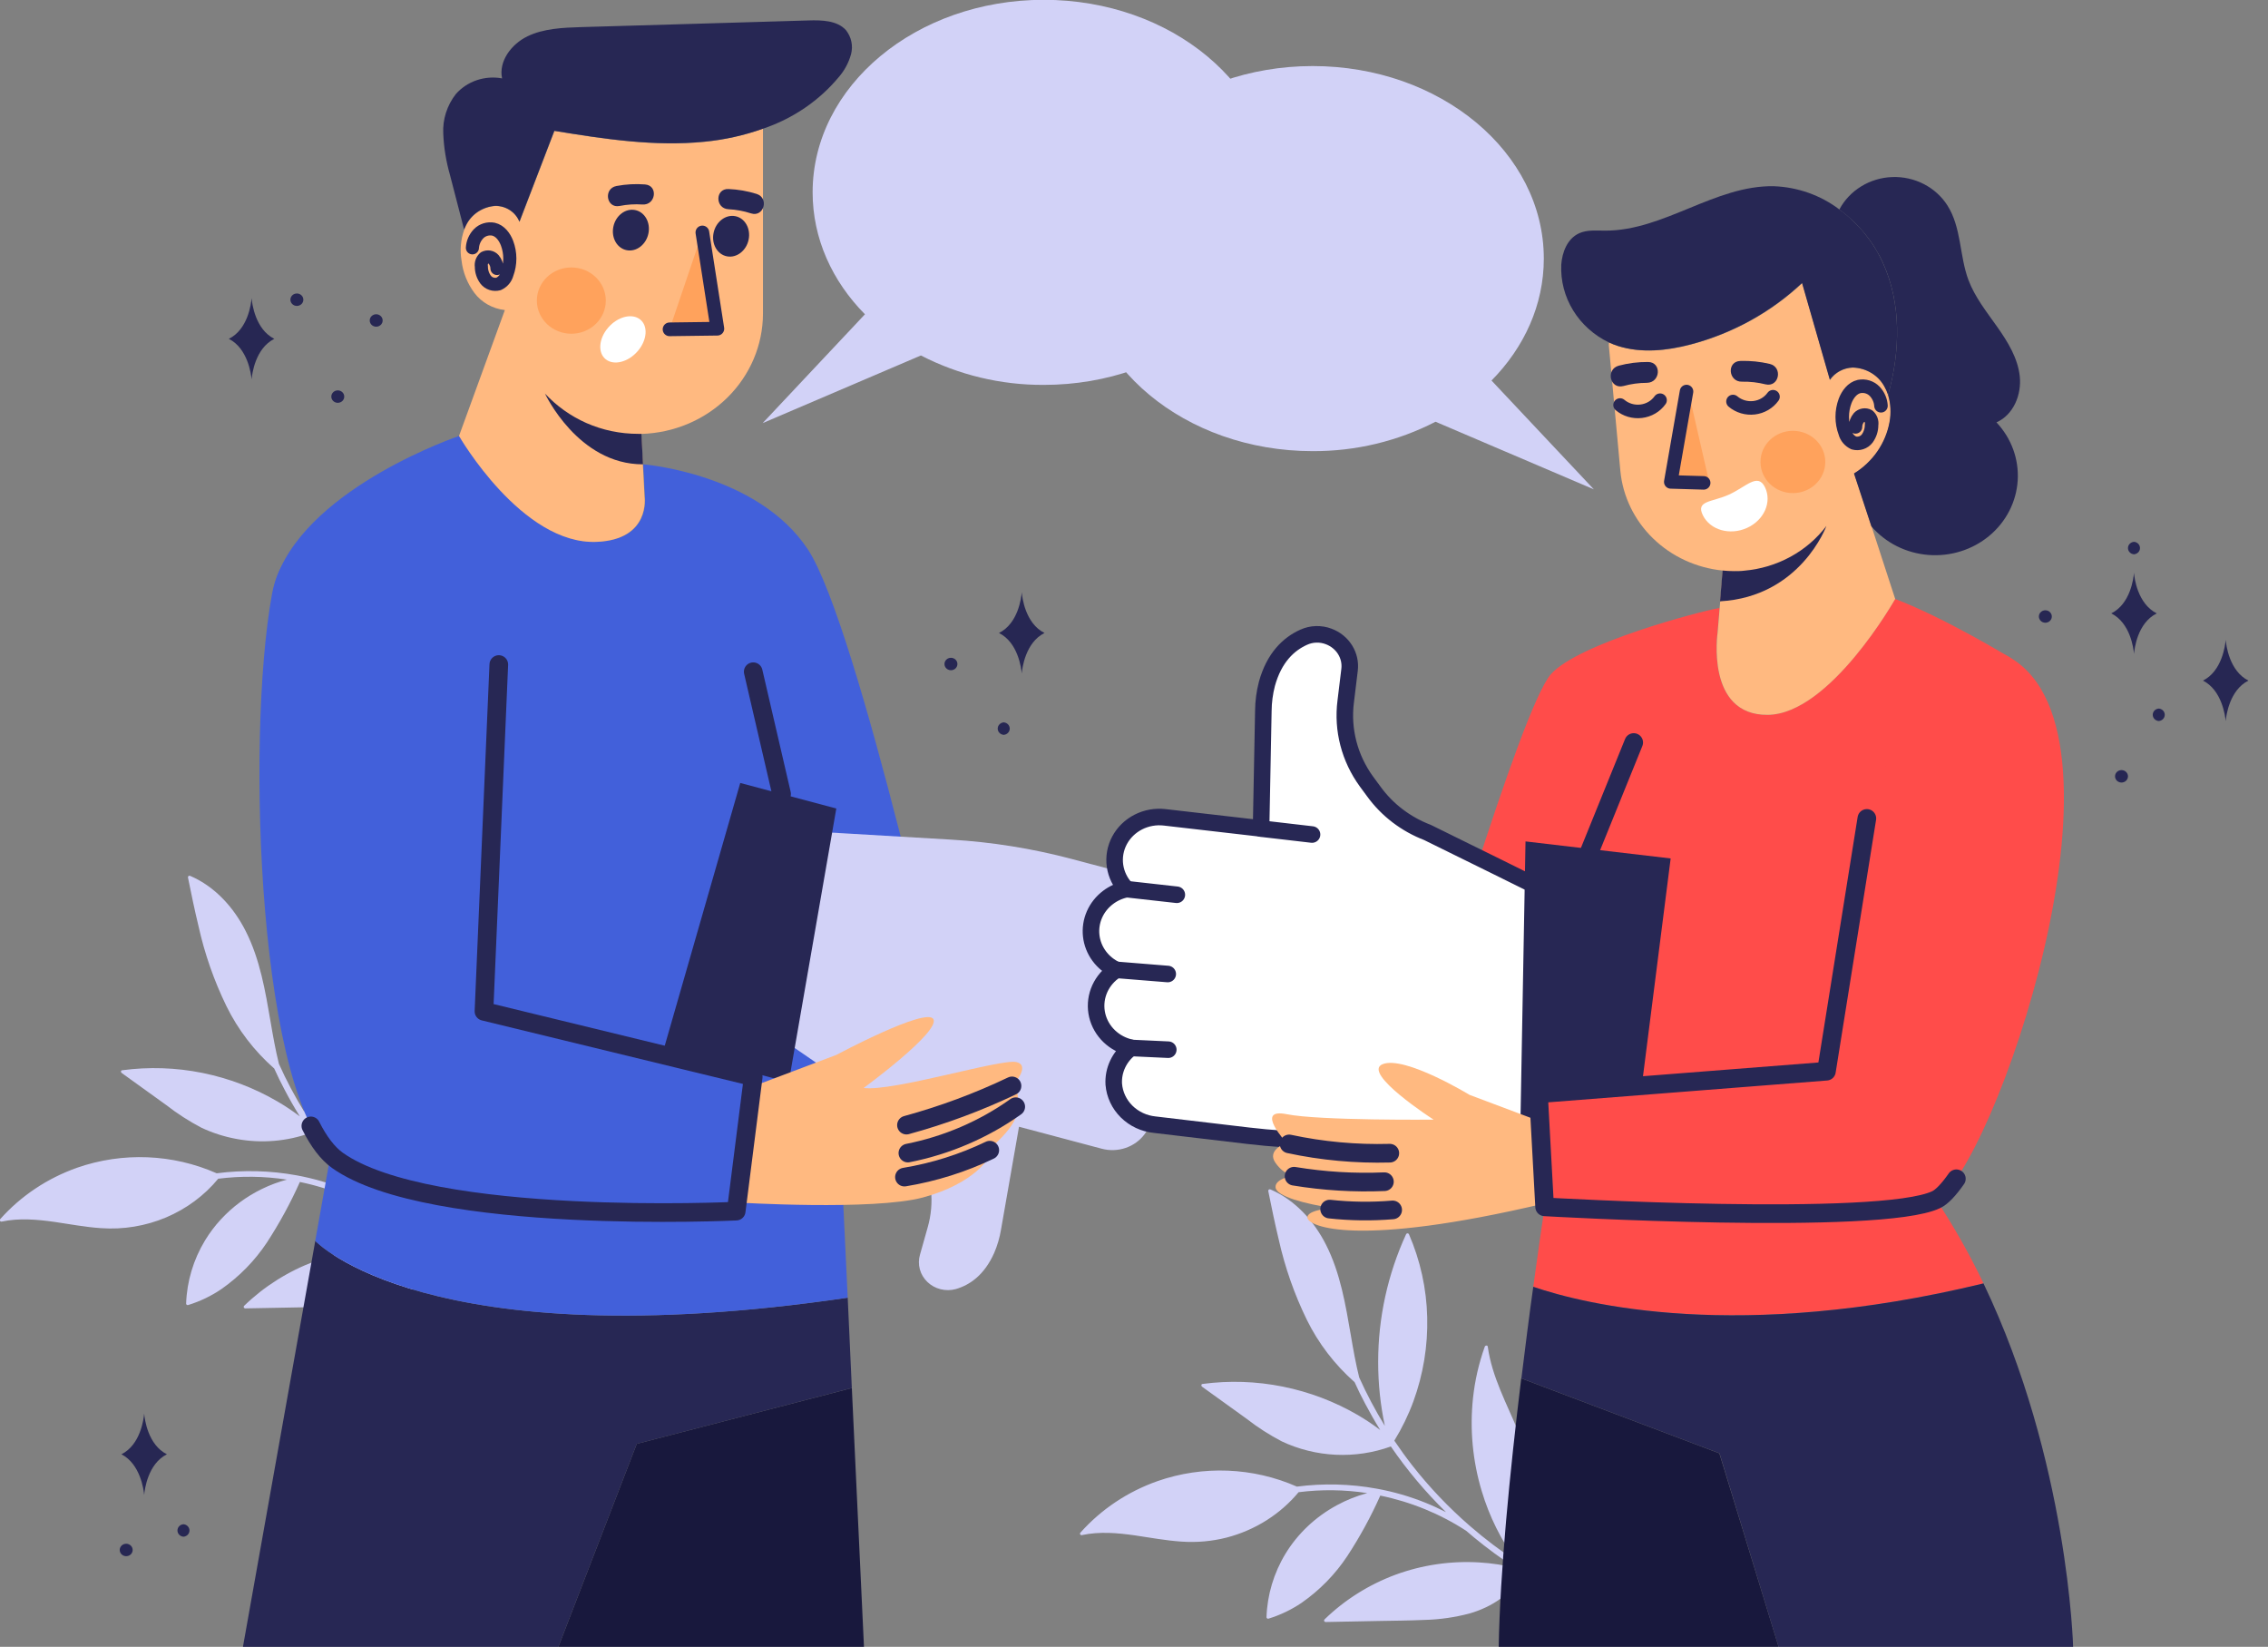 <svg width="270" height="196" viewBox="0 0 270 196" fill="none" xmlns="http://www.w3.org/2000/svg">
<rect x="0" y="0" width="270" height="196" fill="#808080" stroke="none"/>
<g clip-path="url(#clip0_270_33)">
<path d="M0.22 145.387C2.288 144.946 4.411 145.136 6.489 145.427C8.323 145.691 10.157 146.048 12.028 146.171C14.676 146.359 17.332 145.921 19.764 144.896C22.195 143.87 24.329 142.288 25.978 140.288C28.693 139.944 31.445 139.98 34.15 140.394C30.054 141.502 26.565 144.093 24.414 147.621C23.024 149.912 22.249 152.498 22.158 155.148C22.157 155.175 22.163 155.202 22.175 155.226C22.186 155.251 22.204 155.272 22.225 155.289C22.247 155.306 22.273 155.318 22.3 155.325C22.327 155.331 22.355 155.331 22.383 155.325C23.795 154.892 25.129 154.255 26.34 153.434C28.496 151.928 30.337 150.046 31.77 147.886C33.268 145.589 34.579 143.185 35.691 140.694C35.692 140.69 35.693 140.687 35.693 140.683C35.693 140.679 35.692 140.675 35.691 140.672C39.347 141.425 42.819 142.846 45.917 144.858L46.861 145.66C48.436 146.959 50.087 148.17 51.805 149.287C50.403 148.944 48.971 148.727 47.526 148.639C44.117 148.43 40.701 148.929 37.511 150.102C34.335 151.281 31.455 153.092 29.06 155.417C29.035 155.442 29.018 155.474 29.012 155.508C29.005 155.542 29.009 155.577 29.023 155.609C29.036 155.641 29.059 155.668 29.088 155.688C29.117 155.708 29.152 155.72 29.188 155.721C31.274 155.682 33.366 155.637 35.461 155.602C37.296 155.563 39.157 155.554 41.001 155.47C42.798 155.426 44.583 155.172 46.316 154.712C48.966 153.954 51.484 152.337 52.644 149.864L52.777 149.9C56.305 152.089 60.084 153.88 64.04 155.236C64.498 155.391 64.686 154.712 64.246 154.558C60.766 153.366 57.423 151.832 54.272 149.979C53.951 149.79 53.63 149.596 53.323 149.402C53.571 147.502 53.781 145.607 53.901 143.695C54.007 141.898 53.932 140.096 53.676 138.314C53.379 136.538 52.871 134.801 52.163 133.136C50.787 129.791 48.994 126.552 48.494 122.947C48.467 122.758 48.196 122.789 48.141 122.947C47.431 124.931 46.959 126.986 46.733 129.073C46.338 132.806 46.693 136.578 47.779 140.183C48.671 143.156 50.066 145.968 51.906 148.507C50.008 147.255 48.196 145.886 46.481 144.409C46.462 144.385 46.44 144.363 46.417 144.343L46.375 144.321C43.846 142.13 41.542 139.709 39.497 137.093C38.751 136.136 38.04 135.156 37.364 134.154C38.275 132.675 39.033 131.115 39.63 129.496C40.804 126.277 41.363 122.88 41.281 119.47C41.201 116.067 40.459 112.709 39.093 109.568C39.077 109.542 39.054 109.52 39.026 109.504C38.998 109.489 38.967 109.481 38.935 109.481C38.903 109.481 38.872 109.489 38.844 109.504C38.816 109.52 38.793 109.542 38.777 109.568C37.984 111.291 37.328 113.069 36.814 114.887C35.91 118.107 35.448 121.427 35.438 124.763C35.444 127.321 35.719 129.873 36.259 132.378C35.114 130.523 34.094 128.599 33.205 126.618C32.797 124.97 32.499 123.295 32.215 121.621C31.582 117.945 30.963 114.2 29.252 110.82C27.849 108.043 25.63 105.531 22.653 104.249C22.622 104.231 22.587 104.222 22.551 104.223C22.515 104.224 22.48 104.235 22.45 104.256C22.421 104.276 22.398 104.304 22.385 104.337C22.372 104.369 22.37 104.405 22.378 104.438C22.773 106.391 23.172 108.338 23.644 110.273C24.372 113.547 25.486 116.73 26.964 119.761C28.339 122.563 30.269 125.081 32.646 127.173C33.04 128.055 33.457 128.897 33.907 129.743C34.462 130.805 35.058 131.849 35.695 132.867C34.839 132.221 33.944 131.625 33.013 131.082C30.259 129.476 27.241 128.33 24.089 127.693C20.946 127.059 17.712 126.953 14.532 127.381C14.358 127.403 14.371 127.623 14.482 127.698L19.796 131.523C21.098 132.536 22.491 133.434 23.96 134.207C25.302 134.842 26.727 135.297 28.198 135.56C31.137 136.101 34.176 135.847 36.975 134.828C38.896 137.643 41.096 140.271 43.546 142.677C42.743 142.267 41.923 141.888 41.083 141.553C39.225 140.805 37.29 140.245 35.31 139.883C32.172 139.311 28.959 139.229 25.794 139.641C20.57 137.332 14.611 137.091 9.203 138.971C5.651 140.221 2.493 142.327 0.032 145.087C0.003 145.116 -0.016 145.153 -0.021 145.193C-0.026 145.233 -0.017 145.273 0.005 145.307C0.026 145.342 0.059 145.368 0.098 145.382C0.137 145.397 0.18 145.399 0.22 145.387Z" fill="#D2D2F7"/>
<path d="M128.836 182.696C130.904 182.255 133.027 182.44 135.105 182.735C136.939 183 138.773 183.352 140.649 183.476C142.452 183.604 144.266 183.444 146.014 183C149.4 182.123 152.406 180.23 154.594 177.597C157.309 177.253 160.062 177.288 162.766 177.703C161.501 178.042 160.285 178.529 159.143 179.152C156.61 180.523 154.5 182.515 153.03 184.925C151.639 187.223 150.863 189.817 150.774 192.474C150.774 192.501 150.781 192.528 150.793 192.553C150.805 192.577 150.823 192.599 150.845 192.615C150.867 192.632 150.893 192.644 150.92 192.65C150.947 192.657 150.976 192.657 151.004 192.651C152.413 192.216 153.746 191.579 154.956 190.76C157.113 189.253 158.955 187.37 160.386 185.207C161.889 182.914 163.201 180.511 164.311 178.02C164.313 178.013 164.313 178.005 164.311 177.998C167.968 178.749 171.44 180.17 174.538 182.184C174.849 182.453 175.166 182.722 175.482 182.982C177.054 184.279 178.701 185.488 180.417 186.604C179.016 186.262 177.585 186.045 176.143 185.957C172.732 185.747 169.315 186.246 166.123 187.42C162.947 188.601 160.069 190.415 157.676 192.743C157.651 192.768 157.635 192.799 157.628 192.833C157.621 192.866 157.625 192.901 157.638 192.933C157.651 192.965 157.673 192.992 157.701 193.013C157.73 193.033 157.764 193.045 157.8 193.047L164.073 192.924C165.907 192.889 167.769 192.88 169.613 192.796C171.411 192.749 173.197 192.493 174.932 192.034C177.583 191.276 180.1 189.658 181.265 187.186L181.393 187.221C184.92 189.414 188.7 191.206 192.656 192.563C193.115 192.717 193.303 192.038 192.862 191.884C189.382 190.691 186.039 189.155 182.888 187.301C182.567 187.111 182.251 186.922 181.939 186.723C182.187 184.828 182.421 182.933 182.517 181.021C182.625 179.225 182.551 177.423 182.297 175.64C181.995 173.865 181.488 172.128 180.783 170.462C179.408 167.117 177.61 163.878 177.115 160.269C177.092 160.084 176.817 160.115 176.762 160.269C176.052 162.251 175.581 164.305 175.358 166.39C174.961 170.121 175.316 173.89 176.404 177.491C177.295 180.465 178.69 183.277 180.531 185.816C178.632 184.563 176.82 183.193 175.106 181.713C175.087 181.69 175.066 181.669 175.042 181.651L175.001 181.625C172.473 179.434 170.169 177.015 168.122 174.402C167.375 173.445 166.668 172.467 165.99 171.462C166.899 169.983 167.658 168.424 168.255 166.804C169.432 163.584 169.991 160.186 169.906 156.774C169.827 153.372 169.086 150.013 167.723 146.872C167.706 146.846 167.683 146.824 167.655 146.809C167.627 146.793 167.595 146.785 167.563 146.785C167.53 146.785 167.499 146.793 167.471 146.809C167.443 146.824 167.419 146.846 167.402 146.872C165.204 151.659 164.068 156.834 164.068 162.067C164.062 164.631 164.327 167.188 164.862 169.7C163.719 167.842 162.699 165.917 161.808 163.935C161.399 162.287 161.101 160.613 160.817 158.938C160.184 155.267 159.57 151.521 157.855 148.137C156.451 145.365 154.232 142.849 151.256 141.566C151.225 141.549 151.189 141.541 151.153 141.543C151.117 141.544 151.083 141.557 151.054 141.577C151.025 141.598 151.003 141.626 150.991 141.659C150.979 141.691 150.977 141.727 150.985 141.76C151.38 143.712 151.779 145.66 152.246 147.595C152.98 150.87 154.098 154.055 155.58 157.087C156.958 159.888 158.887 162.405 161.262 164.5C161.656 165.381 162.077 166.237 162.523 167.069C163.082 168.126 163.674 169.171 164.311 170.193C163.456 169.545 162.56 168.948 161.629 168.404C158.875 166.804 155.859 165.662 152.709 165.028C149.565 164.396 146.33 164.29 143.148 164.715C142.978 164.742 142.988 164.958 143.098 165.037L148.413 168.862C149.714 169.876 151.109 170.773 152.581 171.542C154.589 172.491 156.778 173.034 159.013 173.14C161.248 173.245 163.482 172.91 165.577 172.154C167.498 174.958 169.697 177.576 172.144 179.972C171.341 179.562 170.525 179.183 169.681 178.844C167.823 178.096 165.888 177.538 163.908 177.178C160.771 176.603 157.557 176.52 154.392 176.931C149.168 174.628 143.21 174.392 137.806 176.275C134.253 177.526 131.095 179.634 128.634 182.396C128.601 182.425 128.579 182.464 128.573 182.506C128.568 182.549 128.578 182.592 128.602 182.629C128.626 182.665 128.663 182.691 128.706 182.704C128.749 182.716 128.795 182.713 128.836 182.696Z" fill="#D2D2F7"/>
<path d="M189.744 58.241L170.897 50.194C166.401 52.513 161.374 53.716 156.273 53.693C141.075 53.693 128.758 43.439 128.758 30.778C128.758 18.117 141.085 7.862 156.273 7.862C171.461 7.862 183.787 18.112 183.787 30.778C183.787 36.286 181.453 41.354 177.56 45.289L189.744 58.241Z" fill="#D2D2F7"/>
<g style="mix-blend-mode:multiply">
<path d="M90.793 50.357L109.632 42.306C114.126 44.628 119.153 45.832 124.256 45.809C139.453 45.809 151.77 35.55 151.77 22.894C151.77 10.237 139.448 -0.022 124.256 -0.022C109.063 -0.022 96.741 10.228 96.741 22.894C96.741 28.398 99.075 33.47 102.969 37.406L90.793 50.357Z" fill="#D2D2F7"/>
</g>
<path d="M101.409 165.196L75.807 171.842L66.475 196H28.922L37.534 147.683C37.534 147.683 50.681 161.825 100.918 154.448L101.409 165.196Z" fill="#272754"/>
<path d="M102.854 196H66.475L75.807 171.841L101.409 165.2L102.854 196Z" fill="#18183D"/>
<path d="M99.543 125.56L100.918 154.447C50.695 161.825 37.529 147.683 37.529 147.683L39.364 137.397L43.032 116.852C43.032 116.852 29.151 79.835 32.916 68.773C32.93 68.728 32.947 68.684 32.967 68.641L33.008 68.518C37.089 57.814 54.685 51.873 54.685 51.873C54.685 51.873 62.169 64.873 71.093 64.477C77.513 64.199 76.774 59.109 76.774 59.109L76.573 55.262C76.573 55.262 90.197 56.324 96.181 65.398C102.166 74.472 113.424 125.552 113.424 125.552L99.543 125.56Z" fill="#4260DA"/>
<path d="M89.67 79.945L93.045 94.492" stroke="#272754" stroke-width="2.22" stroke-linecap="round" stroke-linejoin="round"/>
<path d="M138.388 129.214C137.76 129.558 137.056 129.757 136.334 129.795C136.875 130.563 137.16 131.471 137.148 132.399C137.136 133.326 136.829 134.227 136.268 134.982C135.707 135.736 134.919 136.308 134.01 136.619C133.101 136.93 132.115 136.967 131.184 136.723L121.311 134.101L119.169 146.339C119.012 147.292 118.74 148.223 118.358 149.115C117.179 151.759 115.45 152.945 113.772 153.425C113.182 153.583 112.559 153.587 111.966 153.437C111.374 153.288 110.834 152.989 110.401 152.572C109.968 152.156 109.659 151.636 109.504 151.066C109.349 150.497 109.355 149.898 109.521 149.331L110.438 146.079C111.269 143.186 110.955 140.099 109.558 137.415L108.943 136.243C107.844 134.143 106.13 132.397 104.013 131.219L100.001 128.451L97.465 126.689L88.858 120.779L95.154 98.873L100.657 99.19L113.235 99.93C118.087 100.218 122.894 100.989 127.58 102.23L137.21 104.786C138.304 105.062 139.263 105.696 139.922 106.58C140.58 107.464 140.896 108.541 140.814 109.625C140.745 110.354 140.493 111.056 140.079 111.67C139.665 112.284 139.102 112.792 138.439 113.151L138.407 113.173C139.242 113.48 139.97 114.009 140.504 114.699C141.038 115.388 141.358 116.209 141.425 117.067C141.493 117.924 141.305 118.782 140.884 119.541C140.463 120.3 139.827 120.928 139.049 121.352C138.934 121.414 138.819 121.471 138.7 121.524C139.364 121.956 139.901 122.544 140.262 123.232C140.624 123.92 140.796 124.685 140.764 125.455C140.732 126.224 140.496 126.974 140.079 127.631C139.661 128.289 139.076 128.834 138.379 129.214H138.388Z" fill="#D2D2F7"/>
<path d="M93.897 128.808L79.021 124.86L88.124 93.188L99.561 96.224L93.897 128.808Z" fill="#272754"/>
<path d="M90.83 15.318V37.353C90.818 41.076 89.3 44.649 86.597 47.316C83.893 49.983 80.216 51.535 76.343 51.644L76.531 55.275L76.733 59.123C76.733 59.123 77.471 64.213 71.051 64.49C62.127 64.887 54.644 51.886 54.644 51.886L60.101 36.903C59.381 36.823 58.687 36.6 58.063 36.248C57.438 35.896 56.897 35.423 56.473 34.858C55.63 33.723 55.104 32.398 54.946 31.011C54.734 29.776 54.844 28.511 55.267 27.327C55.333 27.156 55.408 26.988 55.492 26.825C55.807 26.177 56.296 25.621 56.908 25.215C57.521 24.81 58.235 24.568 58.977 24.515C59.6 24.511 60.209 24.689 60.723 25.027C61.237 25.365 61.631 25.846 61.852 26.406L66.007 15.587C71.918 16.552 77.93 17.478 83.891 16.878C86.263 16.642 88.595 16.117 90.83 15.318Z" fill="#FFB980"/>
<path d="M83.616 27.666L79.709 39.195L85.4 39.12L83.616 27.666Z" fill="#FFA25C"/>
<path d="M101.313 6.456C101.043 7.443 100.553 8.361 99.877 9.149C97.527 11.983 94.39 14.122 90.83 15.318C88.588 16.113 86.251 16.631 83.873 16.861C77.912 17.46 71.918 16.535 65.989 15.569L61.834 26.388C61.613 25.829 61.219 25.348 60.705 25.01C60.191 24.672 59.581 24.493 58.959 24.498C58.217 24.55 57.503 24.792 56.89 25.198C56.278 25.604 55.788 26.159 55.474 26.807C55.389 26.97 55.314 27.138 55.249 27.309L53.57 20.827C53.106 19.217 52.836 17.561 52.768 15.891C52.684 14.205 53.214 12.544 54.267 11.193C54.93 10.441 55.789 9.872 56.756 9.545C57.723 9.217 58.764 9.143 59.77 9.329C59.344 7.302 60.862 5.257 62.792 4.323C64.723 3.389 66.988 3.292 69.162 3.226L81.296 2.873L96.25 2.433C97.846 2.384 99.671 2.433 100.712 3.592C101.03 3.995 101.25 4.462 101.354 4.958C101.458 5.454 101.444 5.966 101.313 6.456Z" fill="#272754"/>
<path d="M76.361 51.631L76.549 55.262C68.804 55.288 64.879 46.84 64.879 46.84C66.252 48.32 67.927 49.512 69.799 50.344C71.736 51.197 73.841 51.637 75.972 51.635H76.361" fill="#272754"/>
<path d="M83.616 27.666L85.4 39.12L79.709 39.195" stroke="#272754" stroke-width="1.63" stroke-linecap="round" stroke-linejoin="round"/>
<path d="M56.239 29.495C56.275 28.87 56.536 28.276 56.977 27.816C57.199 27.59 57.477 27.422 57.785 27.327C58.093 27.232 58.421 27.214 58.738 27.274C59.541 27.455 60.077 28.195 60.362 28.94C60.804 30.125 60.804 31.421 60.362 32.606C60.294 32.863 60.168 33.102 59.994 33.307C59.82 33.511 59.601 33.677 59.353 33.792C59.073 33.867 58.777 33.859 58.502 33.768C58.228 33.678 57.989 33.509 57.816 33.285C57.48 32.83 57.301 32.284 57.307 31.725C57.276 31.537 57.292 31.345 57.355 31.164C57.419 30.984 57.526 30.821 57.67 30.689C57.846 30.593 58.052 30.558 58.252 30.592C58.453 30.626 58.634 30.726 58.766 30.874C59.021 31.179 59.162 31.558 59.165 31.95" stroke="#272754" stroke-width="1.56" stroke-linecap="round" stroke-linejoin="round"/>
<path d="M77.195 27.775C77.46 26.454 76.741 25.209 75.587 24.995C74.433 24.78 73.282 25.678 73.016 26.999C72.751 28.321 73.471 29.566 74.624 29.78C75.778 29.994 76.929 29.097 77.195 27.775Z" fill="#272754"/>
<path d="M89.125 28.506C89.391 27.184 88.671 25.939 87.517 25.725C86.364 25.511 85.213 26.408 84.947 27.73C84.681 29.051 85.401 30.296 86.555 30.511C87.709 30.725 88.859 29.827 89.125 28.506Z" fill="#272754"/>
<path d="M76.783 21.951C75.648 21.864 74.507 21.927 73.39 22.136C71.817 22.435 72.17 24.819 73.752 24.515C74.647 24.336 75.564 24.276 76.476 24.339C78.076 24.454 78.393 22.07 76.783 21.951Z" fill="#272754"/>
<path d="M86.73 22.497C87.866 22.545 88.991 22.74 90.073 23.079C91.595 23.564 90.939 25.886 89.408 25.397C88.543 25.114 87.642 24.948 86.73 24.903C85.125 24.828 85.116 22.427 86.73 22.497Z" fill="#272754"/>
<path d="M75.915 41.795C77.047 40.486 77.178 38.798 76.208 38.023C75.238 37.248 73.535 37.681 72.403 38.989C71.271 40.297 71.14 41.986 72.11 42.76C73.079 43.535 74.783 43.103 75.915 41.795Z" fill="white"/>
<path d="M68.016 39.719C70.282 39.719 72.12 37.953 72.12 35.775C72.12 33.597 70.282 31.831 68.016 31.831C65.749 31.831 63.912 33.597 63.912 35.775C63.912 37.953 65.749 39.719 68.016 39.719Z" fill="#FFA25C"/>
<path d="M89.67 128.161L87.643 144.144C87.643 144.144 51.127 145.907 40.171 138.102C30.775 131.413 29.207 88.146 32.376 70.73C33.797 62.736 43.138 58.505 50.379 62.679L50.508 62.754C53.365 64.472 55.693 66.892 57.253 69.764C58.813 72.635 59.547 75.855 59.381 79.09L57.615 120.365L89.67 128.161Z" fill="#4260DA"/>
<path d="M89.518 129.346L87.771 143.118C87.771 143.118 103.936 144.109 109.883 142.518C115.831 140.927 118.404 137.609 117.863 136.67C117.863 136.67 121.852 133.418 120.976 131.598C120.976 131.598 121.683 130.003 120.435 129.342C120.435 129.342 122.852 126.808 120.976 126.402C119.101 125.997 106.385 129.928 102.817 129.487C102.817 129.487 111.869 122.855 111.126 121.312C110.383 119.77 99.543 125.561 99.543 125.561L89.518 129.346Z" fill="#FFB980"/>
<path d="M59.381 79.09L57.615 120.365L89.67 128.161L87.643 144.144C87.643 144.144 51.126 145.907 40.171 138.103C38.997 137.265 37.942 135.855 37.007 134" stroke="#272754" stroke-width="2.22" stroke-linecap="round" stroke-linejoin="round"/>
<path d="M120.477 129.24C116.446 131.163 112.24 132.725 107.912 133.907" stroke="#272754" stroke-width="2.22" stroke-linecap="round" stroke-linejoin="round"/>
<path d="M120.921 131.717C117.109 134.43 112.727 136.313 108.081 137.234" stroke="#272754" stroke-width="2.22" stroke-linecap="round" stroke-linejoin="round"/>
<path d="M117.83 136.891C114.626 138.431 111.204 139.51 107.673 140.094" stroke="#272754" stroke-width="2.22" stroke-linecap="round" stroke-linejoin="round"/>
<path d="M230.498 142.778C232.608 145.975 234.491 149.306 236.134 152.747C206.991 159.798 188.648 155.236 182.531 153.148C184.636 137.746 186.754 125.239 186.754 125.239L169.365 124.023C169.365 124.023 180.972 84.418 184.617 80.258C187.873 76.556 202.47 72.731 204.707 72.356L204.464 75.278C204.464 75.278 203.02 85.132 210.426 85.075C217.832 85.017 225.605 71.281 225.605 71.281C231.566 73.551 239.279 78.257 239.279 78.257L230.498 142.778Z" fill="#FF4C4A"/>
<path d="M246.8 196H211.738L204.703 172.97L181.119 164.05C181.577 160.344 182.036 156.669 182.531 153.148C188.648 155.236 206.991 159.815 236.129 152.747C246.241 173.847 246.8 196 246.8 196Z" fill="#272754"/>
<path d="M211.738 196H178.418C178.569 187.23 179.711 175.468 181.101 164.05L204.685 172.97L211.738 196Z" fill="#18183D"/>
<path d="M194.49 88.371L189.244 101.305" stroke="#272754" stroke-width="2.22" stroke-linecap="round" stroke-linejoin="round"/>
<path d="M188.626 108.303L185.393 133.744L179.193 134.269L165.041 135.45C159.58 135.905 154.084 135.814 148.642 135.176L137.462 133.854C136.193 133.725 135.012 133.173 134.122 132.294C133.232 131.415 132.691 130.265 132.592 129.042C132.543 128.218 132.703 127.395 133.058 126.644C133.412 125.893 133.951 125.235 134.628 124.728L134.665 124.701C133.679 124.493 132.775 124.019 132.059 123.336C131.343 122.652 130.844 121.787 130.62 120.841C130.397 119.895 130.458 118.908 130.796 117.994C131.135 117.08 131.737 116.278 132.533 115.68C132.647 115.592 132.767 115.51 132.89 115.434C132.075 115.057 131.373 114.488 130.851 113.778C130.329 113.069 130.004 112.243 129.907 111.379C129.81 110.515 129.943 109.642 130.295 108.841C130.647 108.041 131.206 107.34 131.918 106.805C132.559 106.319 133.31 105.984 134.11 105.827C133.368 105.058 132.89 104.089 132.741 103.05C132.592 102.012 132.778 100.955 133.275 100.021C133.772 99.088 134.556 98.325 135.52 97.834C136.484 97.343 137.581 97.149 138.664 97.277L150.128 98.599L150.399 84.608C150.407 83.52 150.551 82.437 150.825 81.382C151.687 78.266 153.407 76.644 155.209 75.838C155.672 75.628 156.174 75.512 156.685 75.497C157.197 75.482 157.706 75.568 158.181 75.75C158.992 76.054 159.676 76.608 160.125 77.326C160.574 78.044 160.763 78.884 160.662 79.716L160.203 83.493C159.776 86.853 160.658 90.247 162.679 93.02L163.569 94.228C165.153 96.406 167.366 98.091 169.934 99.075L174.877 101.508L178.009 103.05L188.626 108.303Z" fill="white" stroke="#272754" stroke-width="1.97" stroke-linecap="round" stroke-linejoin="round"/>
<path d="M181.609 100.142L198.888 102.169L194.215 138.949L180.935 137.393L181.609 100.142Z" fill="#272754"/>
<path d="M150.128 98.617L156.195 99.322" stroke="#272754" stroke-width="1.97" stroke-linecap="round" stroke-linejoin="round"/>
<path d="M134.11 105.822L140.099 106.492" stroke="#272754" stroke-width="1.97" stroke-linecap="round" stroke-linejoin="round"/>
<path d="M132.89 115.429L139.017 115.923" stroke="#272754" stroke-width="1.97" stroke-linecap="round" stroke-linejoin="round"/>
<path d="M134.629 124.723L139.081 124.93" stroke="#272754" stroke-width="1.97" stroke-linecap="round" stroke-linejoin="round"/>
<path d="M183.15 130.175L183.884 143.633C183.884 143.633 223.89 145.942 230.498 142.778C237.106 139.614 255.293 87.591 239.294 78.257C222.601 68.505 217.433 127.491 217.433 127.491L183.15 130.175Z" fill="#FF4C4A"/>
<path d="M183.329 133.458L174.946 130.307C174.946 130.307 167.256 125.627 164.619 126.645C161.982 127.663 170.663 133.255 170.663 133.255C170.663 133.255 157.071 133.387 153.173 132.607C149.275 131.827 153.173 136.027 153.173 136.027C153.173 136.027 150.719 136.829 151.852 138.411C152.985 139.993 154.117 139.883 154.117 139.883C154.117 139.883 151.756 140.231 151.852 141.315C151.948 142.399 155.379 143.285 158.671 143.783C158.671 143.783 155.516 143.955 155.649 144.951C155.782 145.947 161.4 148.547 183.916 143.219L183.329 133.458Z" fill="#FFB980"/>
<path d="M153.466 136.146C157.399 136.988 161.426 137.358 165.453 137.248" stroke="#272754" stroke-width="2.22" stroke-linecap="round" stroke-linejoin="round"/>
<path d="M154.053 139.989C157.604 140.575 161.211 140.794 164.811 140.641" stroke="#272754" stroke-width="2.22" stroke-linecap="round" stroke-linejoin="round"/>
<path d="M158.291 143.902C160.782 144.174 163.295 144.207 165.793 143.999" stroke="#272754" stroke-width="2.22" stroke-linecap="round" stroke-linejoin="round"/>
<path d="M222.244 97.405L217.433 127.491L183.15 130.174L183.884 143.633C183.884 143.633 223.89 145.942 230.498 142.778C231.172 142.461 231.993 141.593 232.901 140.293" stroke="#272754" stroke-width="2.22" stroke-linecap="round" stroke-linejoin="round"/>
<path d="M225.619 71.285C225.619 71.285 217.86 85.013 210.44 85.079C203.02 85.145 204.479 75.283 204.479 75.283L204.722 72.361L205.089 67.906C201.942 67.591 199.007 66.236 196.784 64.073C194.561 61.911 193.188 59.074 192.9 56.047L191.524 41.063L191.551 40.768C191.899 40.929 192.258 41.069 192.625 41.187C195.408 42.068 198.467 41.751 201.301 41.006C206.292 39.688 210.852 37.172 214.554 33.695C215.654 37.538 216.758 41.379 217.865 45.219C218.163 44.787 218.564 44.429 219.034 44.175C219.504 43.92 220.031 43.777 220.57 43.756C221.342 43.773 222.095 43.986 222.754 44.372C223.413 44.759 223.954 45.307 224.321 45.959C224.52 46.301 224.681 46.661 224.803 47.035C225.112 48.081 225.168 49.181 224.968 50.252C224.741 51.496 224.248 52.682 223.52 53.735C222.792 54.788 221.846 55.684 220.74 56.368C221.432 58.466 222.116 60.559 222.808 62.657C223.734 65.527 224.671 68.403 225.619 71.285Z" fill="#FFB980"/>
<path d="M224.775 47.017C224.654 46.643 224.493 46.283 224.294 45.942C223.926 45.289 223.386 44.742 222.727 44.355C222.068 43.968 221.315 43.755 220.543 43.738C220.003 43.759 219.477 43.903 219.007 44.157C218.536 44.411 218.136 44.769 217.837 45.201C216.733 41.358 215.63 37.517 214.526 33.677C210.825 37.154 206.264 39.67 201.273 40.988C198.439 41.733 195.381 42.063 192.597 41.169C192.23 41.051 191.872 40.912 191.524 40.75C189.751 39.898 188.273 38.571 187.269 36.928C186.265 35.286 185.777 33.399 185.865 31.496C185.971 30.015 186.585 28.411 187.984 27.768C188.947 27.327 190.066 27.45 191.125 27.45C198.105 27.45 204.181 22.039 211.156 22.162C213.991 22.264 216.721 23.227 218.951 24.912C221.194 26.552 222.969 28.711 224.11 31.187C226.39 36.127 226.22 41.821 224.775 47.017Z" fill="#272754"/>
<path d="M237.674 50.269C238.555 51.204 239.232 52.298 239.666 53.488C240.1 54.678 240.282 55.939 240.202 57.197C240.121 58.456 239.78 59.686 239.198 60.816C238.616 61.946 237.805 62.953 236.812 63.777C235.82 64.601 234.666 65.227 233.418 65.616C232.17 66.006 230.854 66.152 229.547 66.046C228.239 65.94 226.967 65.584 225.805 64.999C224.643 64.414 223.615 63.612 222.78 62.639C222.087 60.542 221.404 58.448 220.711 56.351C221.817 55.667 222.764 54.77 223.492 53.718C224.219 52.665 224.712 51.479 224.94 50.234C225.14 49.163 225.084 48.063 224.774 47.017C226.219 41.821 226.389 36.127 224.128 31.209C222.986 28.733 221.211 26.575 218.969 24.934C219.566 23.811 220.463 22.861 221.569 22.183C222.675 21.504 223.949 21.12 225.26 21.072C226.571 21.023 227.872 21.312 229.029 21.907C230.185 22.502 231.156 23.383 231.841 24.458C233.515 27.102 233.258 30.425 234.336 33.32C235.102 35.361 236.496 37.106 237.766 38.904C239.036 40.702 240.219 42.636 240.449 44.791C240.678 46.946 239.724 49.357 237.674 50.269Z" fill="#272754"/>
<path d="M205.074 67.901C205.531 67.949 205.99 67.972 206.45 67.972C206.849 67.972 207.253 67.972 207.656 67.919C209.585 67.751 211.454 67.189 213.139 66.272C214.824 65.355 216.287 64.103 217.428 62.599C217.428 62.599 214.356 71.025 204.767 71.567L205.07 67.901" fill="#272754"/>
<path d="M207.198 42.958C208.371 42.921 209.544 43.04 210.683 43.311C212.283 43.699 211.797 46.131 210.183 45.743C209.27 45.515 208.329 45.408 207.386 45.426C205.735 45.47 205.533 42.998 207.198 42.958Z" fill="#272754"/>
<path d="M196.183 43.082C195.008 43.073 193.838 43.221 192.707 43.522C191.115 43.963 191.661 46.369 193.266 45.942C194.173 45.693 195.111 45.565 196.054 45.563C197.705 45.545 197.843 43.082 196.183 43.082Z" fill="#272754"/>
<path d="M213.439 58.686C215.569 58.686 217.296 57.027 217.296 54.98C217.296 52.933 215.569 51.274 213.439 51.274C211.309 51.274 209.582 52.933 209.582 54.98C209.582 57.027 211.309 58.686 213.439 58.686Z" fill="#FFA25C"/>
<path d="M202.722 61.322C203.584 63.084 205.932 63.754 207.973 62.833C210.013 61.912 210.972 59.748 210.114 57.986C209.257 56.223 207.867 57.946 205.827 58.867C203.786 59.788 201.855 59.563 202.722 61.322Z" fill="white"/>
<path d="M203.497 57.466L198.898 57.355L200.856 45.959L203.497 57.466Z" fill="#FFA25C"/>
<path d="M200.777 46.598L198.902 57.355L202.818 57.47" stroke="#272754" stroke-width="1.61" stroke-linecap="round" stroke-linejoin="round"/>
<path d="M223.926 48.295C223.889 47.65 223.62 47.038 223.165 46.563C222.935 46.327 222.645 46.151 222.324 46.052C222.003 45.953 221.661 45.935 221.331 45.999C220.501 46.188 219.955 46.951 219.657 47.718C219.2 48.94 219.2 50.277 219.657 51.499C219.726 51.763 219.855 52.009 220.034 52.219C220.213 52.43 220.438 52.601 220.693 52.719C220.981 52.798 221.287 52.79 221.571 52.697C221.854 52.604 222.101 52.431 222.28 52.2C222.627 51.723 222.812 51.155 222.807 50.573C222.839 50.38 222.822 50.181 222.756 49.995C222.691 49.81 222.579 49.642 222.431 49.507C222.249 49.411 222.038 49.377 221.833 49.412C221.628 49.446 221.441 49.547 221.303 49.696C221.037 50.01 220.891 50.402 220.89 50.807" stroke="#272754" stroke-width="1.61" stroke-linecap="round" stroke-linejoin="round"/>
<path d="M192.863 48.202C193.204 48.49 193.604 48.705 194.038 48.833C194.472 48.961 194.929 48.999 195.379 48.945C195.829 48.891 196.262 48.746 196.65 48.519C197.038 48.292 197.371 47.989 197.627 47.629" stroke="#272754" stroke-width="1.61" stroke-linecap="round" stroke-linejoin="round"/>
<path d="M206.308 47.784C206.649 48.072 207.049 48.287 207.483 48.415C207.916 48.544 208.373 48.582 208.824 48.529C209.274 48.475 209.707 48.33 210.095 48.104C210.482 47.877 210.816 47.575 211.073 47.215" stroke="#272754" stroke-width="1.61" stroke-linecap="round" stroke-linejoin="round"/>
<path d="M124.343 75.335C122.073 76.472 121.688 79.535 121.637 80.161C121.582 79.535 121.201 76.472 118.927 75.335C121.22 74.198 121.582 71.131 121.637 70.488C121.688 71.131 122.073 74.198 124.343 75.335Z" fill="#272753"/>
<path d="M32.655 40.327C30.389 41.464 30.004 44.527 29.954 45.153C29.894 44.527 29.495 41.464 27.244 40.327C29.536 39.19 29.894 36.123 29.954 35.48C30.004 36.123 30.389 39.19 32.655 40.327Z" fill="#272753"/>
<path d="M256.756 73.004C254.463 74.137 254.101 77.2 254.05 77.83C253.995 77.2 253.615 74.137 251.34 73.004C253.633 71.867 253.995 68.8 254.05 68.157C254.082 68.8 254.486 71.867 256.756 73.004Z" fill="#272753"/>
<path d="M243.494 72.634C243.289 72.634 243.093 72.712 242.949 72.851C242.804 72.99 242.723 73.178 242.723 73.374C242.723 73.571 242.804 73.759 242.949 73.898C243.093 74.037 243.289 74.115 243.494 74.115C243.698 74.115 243.894 74.037 244.038 73.898C244.183 73.759 244.264 73.571 244.264 73.374C244.264 73.178 244.183 72.99 244.038 72.851C243.894 72.712 243.698 72.634 243.494 72.634Z" fill="#272753"/>
<path d="M254.046 64.486C253.851 64.5 253.669 64.585 253.537 64.722C253.404 64.86 253.33 65.041 253.33 65.228C253.33 65.416 253.404 65.597 253.537 65.734C253.669 65.872 253.851 65.956 254.046 65.971C254.24 65.956 254.422 65.872 254.555 65.734C254.687 65.597 254.761 65.416 254.761 65.228C254.761 65.041 254.687 64.86 254.555 64.722C254.422 64.585 254.24 64.5 254.046 64.486Z" fill="#272753"/>
<path d="M35.343 34.929C35.138 34.929 34.942 35.007 34.798 35.146C34.653 35.284 34.572 35.473 34.572 35.669C34.572 35.865 34.653 36.054 34.798 36.193C34.942 36.331 35.138 36.41 35.343 36.41C35.547 36.41 35.743 36.331 35.887 36.193C36.032 36.054 36.113 35.865 36.113 35.669C36.113 35.473 36.032 35.284 35.887 35.146C35.743 35.007 35.547 34.929 35.343 34.929Z" fill="#272753"/>
<path d="M40.212 46.462C40.008 46.462 39.812 46.54 39.667 46.678C39.523 46.817 39.442 47.006 39.442 47.202C39.442 47.398 39.523 47.587 39.667 47.725C39.812 47.864 40.008 47.942 40.212 47.942C40.416 47.942 40.612 47.864 40.757 47.725C40.901 47.587 40.982 47.398 40.982 47.202C40.982 47.006 40.901 46.817 40.757 46.678C40.612 46.54 40.416 46.462 40.212 46.462Z" fill="#272753"/>
<path d="M44.784 37.401C44.58 37.401 44.384 37.479 44.239 37.618C44.095 37.757 44.014 37.945 44.014 38.142C44.014 38.338 44.095 38.526 44.239 38.665C44.384 38.804 44.58 38.882 44.784 38.882C44.989 38.882 45.184 38.804 45.329 38.665C45.473 38.526 45.555 38.338 45.555 38.142C45.555 37.945 45.473 37.757 45.329 37.618C45.184 37.479 44.989 37.401 44.784 37.401Z" fill="#272753"/>
<path d="M113.208 78.288C113.004 78.288 112.808 78.366 112.663 78.505C112.519 78.644 112.437 78.832 112.437 79.028C112.437 79.225 112.519 79.413 112.663 79.552C112.808 79.691 113.004 79.769 113.208 79.769C113.412 79.769 113.608 79.691 113.753 79.552C113.897 79.413 113.978 79.225 113.978 79.028C113.978 78.832 113.897 78.644 113.753 78.505C113.608 78.366 113.412 78.288 113.208 78.288Z" fill="#272753"/>
<path d="M119.491 85.974C119.296 85.988 119.114 86.073 118.982 86.21C118.849 86.348 118.775 86.528 118.775 86.716C118.775 86.904 118.849 87.085 118.982 87.222C119.114 87.36 119.296 87.444 119.491 87.459C119.685 87.444 119.867 87.36 120 87.222C120.133 87.085 120.206 86.904 120.206 86.716C120.206 86.528 120.133 86.348 120 86.21C119.867 86.073 119.685 85.988 119.491 85.974Z" fill="#272753"/>
<path d="M19.87 173.084C17.604 174.217 17.219 177.28 17.164 177.932C17.109 177.302 16.706 174.239 14.458 173.084C16.728 171.947 17.109 168.88 17.164 168.237C17.219 168.889 17.604 171.956 19.87 173.084Z" fill="#272753"/>
<path d="M21.841 181.409C21.646 181.423 21.465 181.508 21.332 181.645C21.199 181.783 21.126 181.964 21.126 182.151C21.126 182.339 21.199 182.52 21.332 182.657C21.465 182.795 21.646 182.879 21.841 182.894C22.036 182.879 22.218 182.795 22.35 182.657C22.483 182.52 22.557 182.339 22.557 182.151C22.557 181.964 22.483 181.783 22.35 181.645C22.218 181.508 22.036 181.423 21.841 181.409Z" fill="#272753"/>
<path d="M15.023 183.731C14.819 183.731 14.623 183.809 14.478 183.948C14.334 184.087 14.253 184.275 14.253 184.472C14.253 184.668 14.334 184.856 14.478 184.995C14.623 185.134 14.819 185.212 15.023 185.212C15.227 185.212 15.423 185.134 15.568 184.995C15.712 184.856 15.793 184.668 15.793 184.472C15.793 184.275 15.712 184.087 15.568 183.948C15.423 183.809 15.227 183.731 15.023 183.731Z" fill="#272753"/>
<path d="M267.67 81.003C265.404 82.14 265.019 85.203 264.964 85.828C264.909 85.203 264.506 82.14 262.259 81.003C264.529 79.866 264.909 76.799 264.964 76.155C265.019 76.799 265.404 79.866 267.67 81.003Z" fill="#272753"/>
<path d="M256.994 84.33C256.8 84.344 256.618 84.429 256.485 84.566C256.353 84.704 256.279 84.885 256.279 85.072C256.279 85.26 256.353 85.441 256.485 85.578C256.618 85.716 256.8 85.801 256.994 85.815C257.189 85.801 257.371 85.716 257.504 85.578C257.636 85.441 257.71 85.26 257.71 85.072C257.71 84.885 257.636 84.704 257.504 84.566C257.371 84.429 257.189 84.344 256.994 84.33Z" fill="#272753"/>
<path d="M252.56 91.654C252.356 91.654 252.16 91.732 252.015 91.871C251.871 92.01 251.79 92.198 251.79 92.394C251.79 92.591 251.871 92.779 252.015 92.918C252.16 93.057 252.356 93.135 252.56 93.135C252.765 93.135 252.96 93.057 253.105 92.918C253.249 92.779 253.331 92.591 253.331 92.394C253.331 92.198 253.249 92.01 253.105 91.871C252.96 91.732 252.765 91.654 252.56 91.654Z" fill="#272753"/>
</g>
<defs>
<clipPath id="clip0_270_33">
<rect width="270" height="196" fill="white"/>
</clipPath>
</defs>
</svg>
